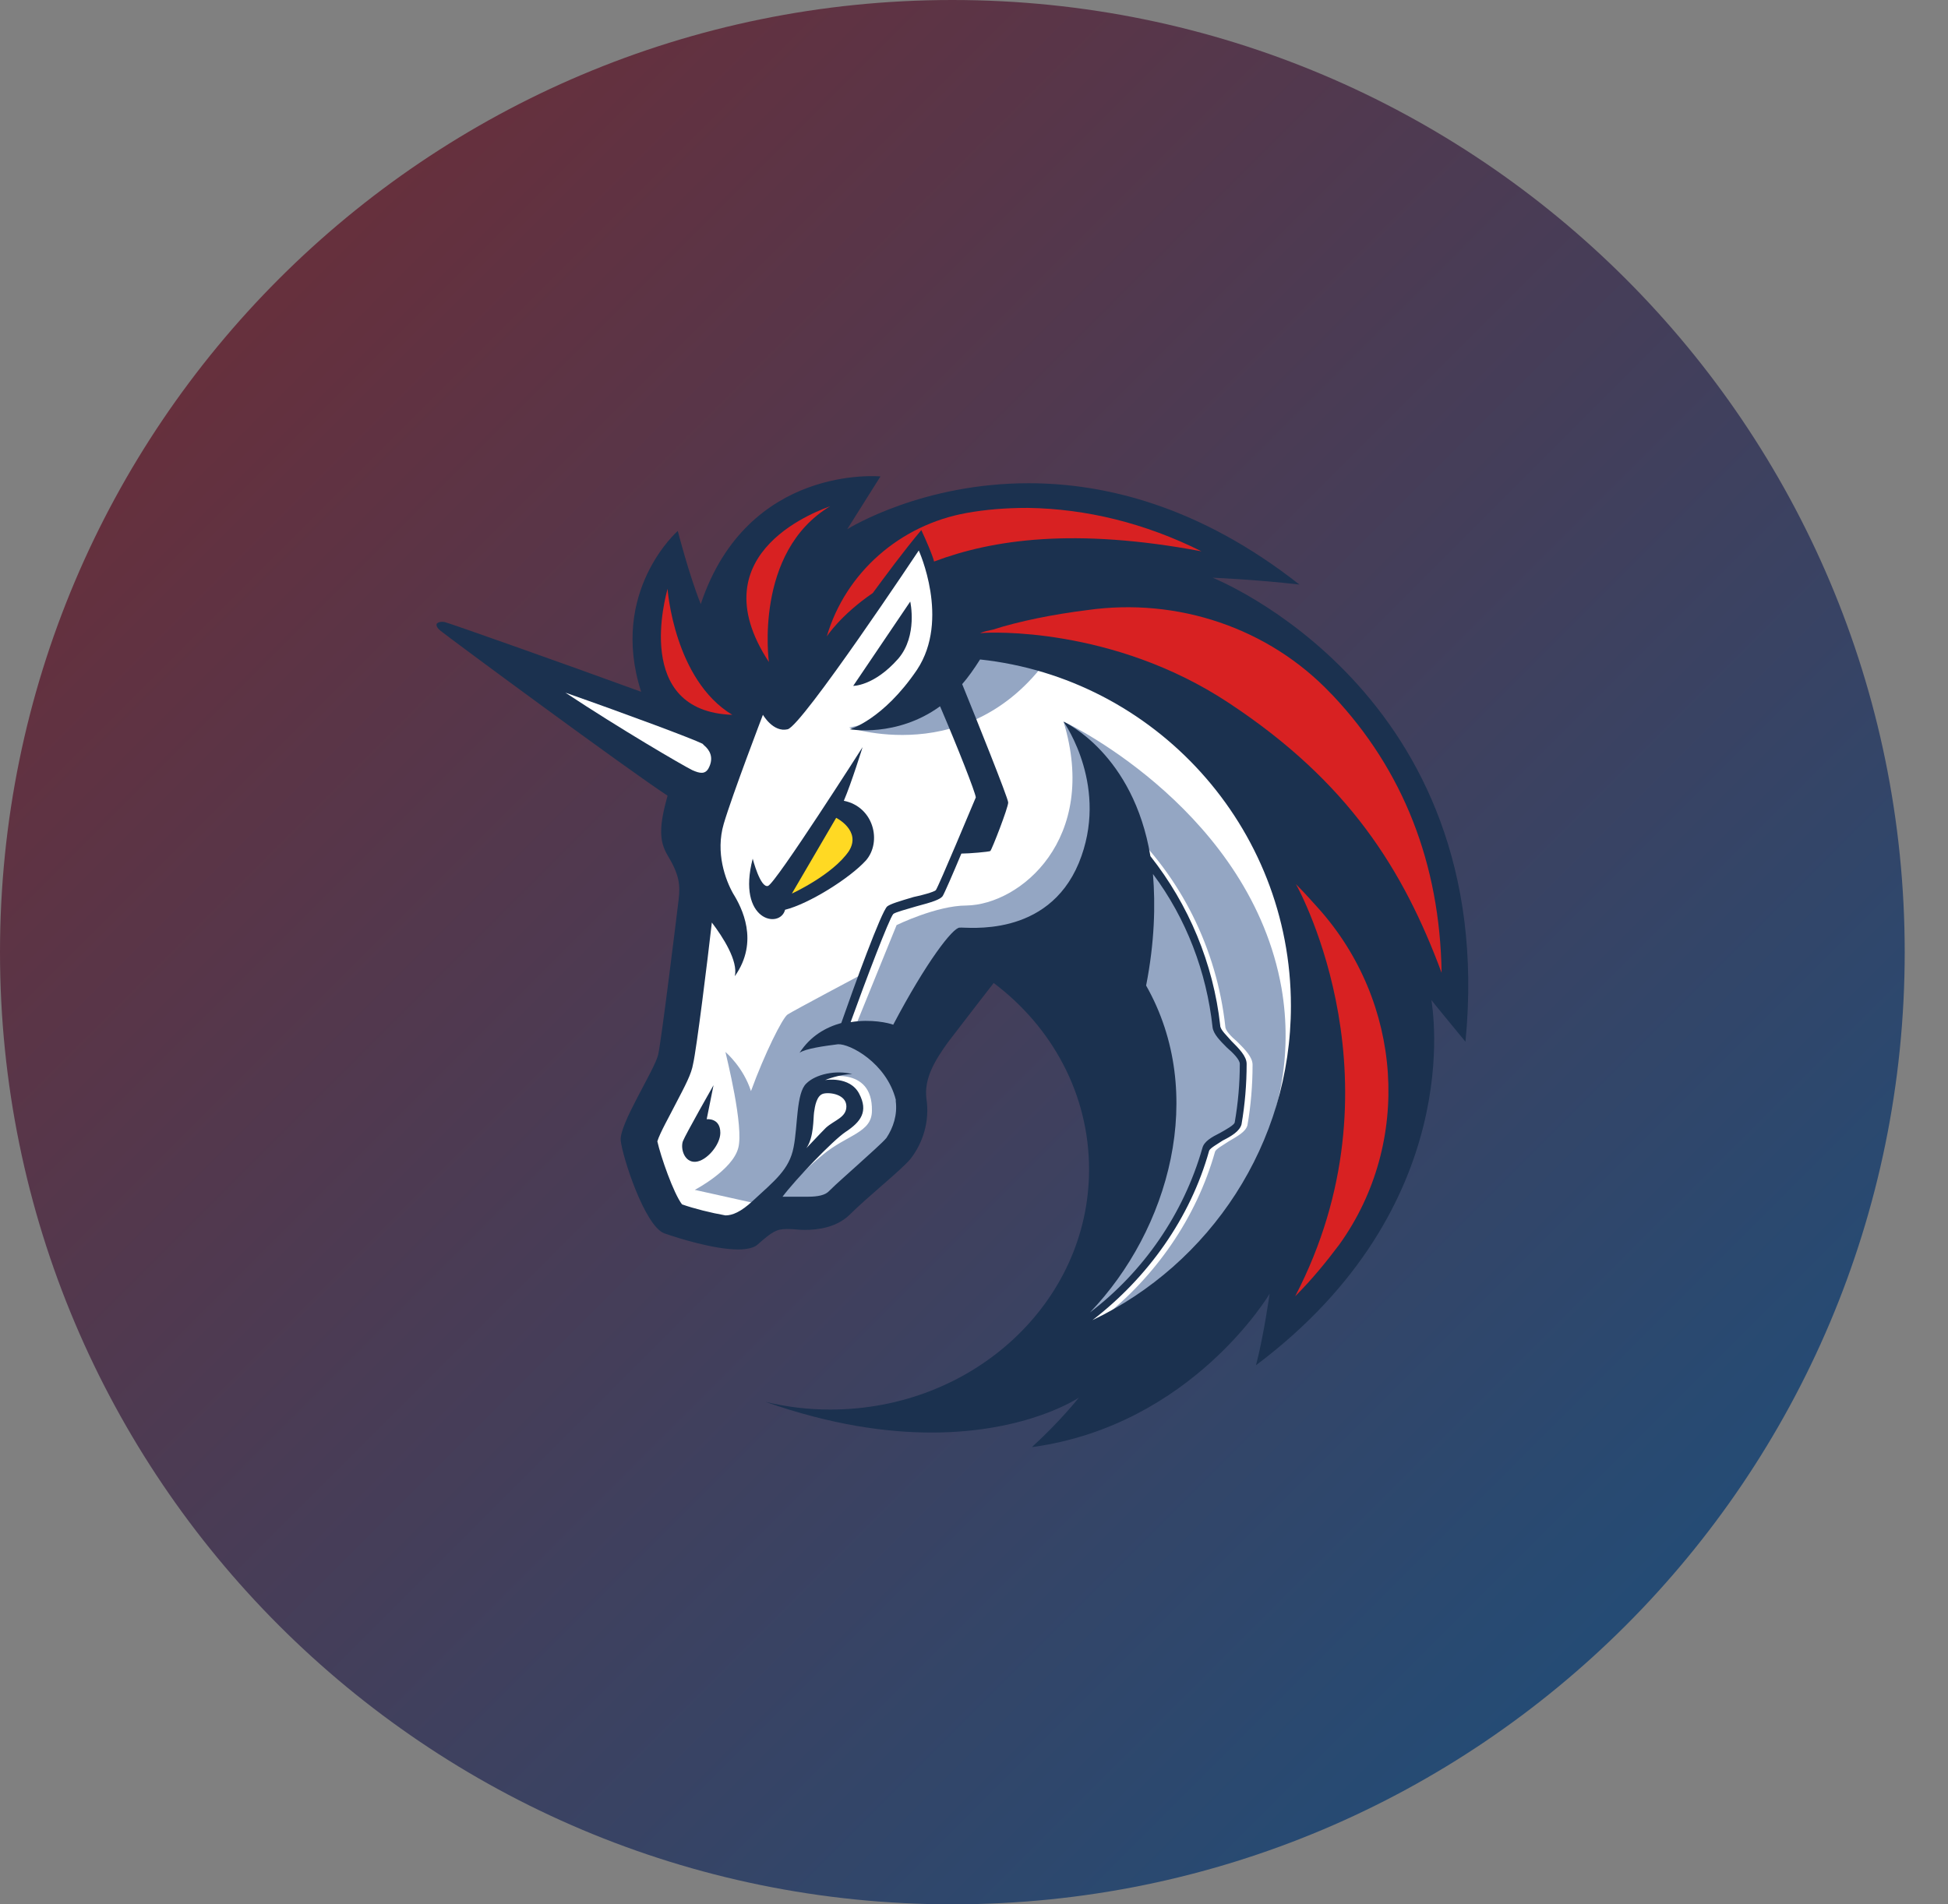 <svg width="45" height="44" viewBox="0 0 45 44" fill="none" xmlns="http://www.w3.org/2000/svg">
<rect x="0" y="0" width="45" height="44" fill="#808080" stroke="none"/>
<path d="M0 22C0 9.85 9.85 0 22 0C34.15 0 44 9.85 44 22C44 34.15 34.15 44 22 44C9.85 44 0 34.15 0 22Z" fill="url(#paint0_linear_1293_24345)"/>
<path d="M15.755 23.361L16.385 18.62L10.916 14.824L15.912 16.516L17.093 14.706L21.401 12.03L30.902 17.263L31.394 25.25L27.165 31.132L23.82 31.643L25.552 28.476V25.427L24.293 23.047L23.014 22.201L21.047 24.227V26.371L19.512 27.807L17.565 28.043L16.699 28.535L15.283 28.082L14.693 25.958L15.755 24.463V23.361Z" fill="white"/>
<path d="M24.489 14.784C23.447 14.568 22.306 14.627 22.306 14.627C22.306 14.627 21.932 16.358 19.611 16.811C19.63 16.811 22.68 17.853 24.489 14.784Z" fill="#94A6C3"/>
<path d="M25.433 30.482C26.692 29.499 27.637 28.141 28.069 26.607C28.089 26.548 28.266 26.45 28.384 26.371C28.581 26.253 28.777 26.154 28.817 25.997C28.896 25.545 28.935 25.073 28.935 24.601C28.935 24.423 28.758 24.246 28.581 24.069C28.443 23.951 28.305 23.814 28.305 23.715C28.109 21.925 27.282 20.253 25.965 19.033L25.827 19.171C27.105 20.371 27.932 22.004 28.109 23.735C28.128 23.892 28.286 24.05 28.443 24.207C28.581 24.325 28.738 24.502 28.738 24.581C28.738 25.033 28.699 25.486 28.62 25.938C28.601 26.017 28.423 26.096 28.286 26.174C28.089 26.273 27.912 26.371 27.873 26.528C27.401 28.2 26.319 29.656 24.883 30.6C25.138 30.049 25.945 28.259 26.378 27.355L26.299 24.443L23.801 22.023L22.384 22.22L20.83 24.738C20.83 24.738 21.558 25.663 20.535 26.745C19.532 27.807 18.745 28.043 18.745 28.043L18.017 27.65C18.234 27.374 18.666 26.961 19.001 26.686C19.571 26.213 20.142 26.174 20.142 25.663C20.161 24.601 19.02 24.896 19.02 24.896L18.607 25.289L18.43 26.745L17.565 27.827L17.466 27.807L16.05 27.492C16.05 27.492 16.916 27.04 17.053 26.528C17.191 26.037 16.778 24.404 16.758 24.305C16.778 24.325 17.171 24.66 17.348 25.21C17.663 24.345 18.076 23.518 18.194 23.44C18.312 23.361 19.906 22.515 19.906 22.515L19.375 23.912L19.768 23.696L20.712 21.374C20.712 21.374 21.637 20.922 22.325 20.922C23.565 20.902 25.394 19.387 24.568 16.673C24.804 16.771 28.896 18.817 29.604 22.83C30.135 25.919 28.384 28.81 25.433 30.482Z" fill="#94A6C3"/>
<path d="M16.325 25.86L16.483 25.073C16.483 25.073 15.834 26.214 15.774 26.371C15.716 26.548 15.814 26.863 16.07 26.843C16.325 26.823 16.64 26.45 16.64 26.174C16.64 25.82 16.325 25.86 16.325 25.86Z" fill="#1B314F"/>
<path d="M20.752 15.217C21.205 14.686 21.027 13.899 21.027 13.899L19.71 15.847C19.69 15.847 20.182 15.866 20.752 15.217Z" fill="#1B314F"/>
<path d="M28.011 13.348C28.011 13.348 28.994 13.388 30.017 13.506C27.716 11.696 25.532 11.165 23.762 11.165C21.323 11.165 19.67 12.168 19.572 12.227L20.339 11.008C20.339 11.008 17.27 10.712 16.188 13.958C15.913 13.27 15.657 12.267 15.657 12.267C15.657 12.267 14.064 13.663 14.811 15.984C12.982 15.316 10.365 14.391 10.267 14.371C10.129 14.352 10.09 14.411 10.09 14.411C10.09 14.411 10.051 14.47 10.169 14.568C10.385 14.745 14.516 17.794 15.421 18.384C15.224 19.093 15.224 19.427 15.421 19.761C15.696 20.214 15.716 20.45 15.677 20.784C15.637 21.119 15.283 24.01 15.205 24.364C15.126 24.718 14.3 25.977 14.339 26.351C14.378 26.725 14.89 28.318 15.342 28.495C15.677 28.613 16.503 28.869 17.054 28.869C17.25 28.869 17.427 28.83 17.506 28.751C17.841 28.456 17.939 28.397 18.175 28.397C18.195 28.397 18.214 28.397 18.234 28.397C18.332 28.397 18.45 28.417 18.588 28.417C18.903 28.417 19.316 28.358 19.611 28.082C20.044 27.65 20.791 27.059 21.027 26.784C21.323 26.41 21.48 25.899 21.401 25.387C21.342 24.915 21.598 24.502 21.893 24.089C22.267 23.597 22.955 22.712 22.955 22.712C24.313 23.735 25.158 25.289 25.158 27.02C25.158 30.089 22.483 32.568 19.178 32.568C18.667 32.568 18.175 32.508 17.683 32.39C19.198 32.922 20.477 33.099 21.519 33.099C23.742 33.099 24.922 32.292 24.922 32.292C24.922 32.292 24.509 32.823 23.84 33.433C23.86 33.433 23.86 33.433 23.86 33.433C27.539 32.922 29.329 29.892 29.329 29.892C29.329 29.892 29.191 30.876 29.014 31.544C33.912 27.866 33.086 23.263 33.066 23.105C33.106 23.165 33.597 23.755 33.853 24.069C34.64 15.965 28.011 13.348 28.011 13.348ZM20.477 26.292C20.398 26.391 20.064 26.686 19.827 26.902C19.591 27.119 19.336 27.335 19.139 27.532C19.06 27.61 18.903 27.65 18.667 27.65C18.588 27.65 18.509 27.65 18.45 27.65C18.411 27.65 18.372 27.65 18.332 27.65C18.293 27.65 18.273 27.65 18.254 27.65C18.195 27.65 18.136 27.65 18.077 27.65C18.372 27.256 19.237 26.351 19.532 26.154C19.887 25.919 20.064 25.682 19.847 25.269C19.631 24.856 19.06 24.955 19.06 24.955C19.06 24.955 19.395 24.817 19.69 24.817C19.316 24.718 18.844 24.817 18.628 25.033C18.391 25.25 18.431 26.017 18.332 26.509C18.234 27.02 17.9 27.276 17.388 27.748C17.113 28.004 16.916 28.082 16.759 28.082C16.424 28.023 16.031 27.925 15.755 27.827C15.559 27.571 15.264 26.725 15.185 26.371C15.244 26.174 15.48 25.761 15.598 25.525C15.834 25.073 15.972 24.817 16.011 24.581C16.09 24.246 16.346 22.181 16.444 21.315C16.7 21.65 17.054 22.201 16.975 22.555C17.546 21.748 17.132 20.961 16.936 20.646C16.759 20.332 16.523 19.702 16.719 19.034C16.916 18.365 17.624 16.515 17.624 16.515C17.624 16.515 17.86 16.929 18.195 16.85C18.529 16.771 21.224 12.719 21.224 12.719C21.224 12.719 21.952 14.312 21.185 15.473C20.398 16.634 19.631 16.85 19.631 16.85C19.631 16.85 20.713 17.047 21.716 16.319C22.129 17.283 22.523 18.286 22.542 18.424C22.483 18.561 21.696 20.45 21.618 20.568C21.578 20.607 21.303 20.686 21.106 20.725C20.772 20.824 20.575 20.883 20.496 20.942C20.359 21.06 19.729 22.791 19.434 23.637C19.08 23.735 18.726 23.932 18.47 24.325C18.608 24.227 19.041 24.168 19.355 24.128C19.631 24.109 20.477 24.561 20.693 25.407C20.693 25.427 20.693 25.427 20.693 25.446C20.732 25.761 20.634 26.056 20.477 26.292ZM18.628 26.528C18.805 26.273 18.785 25.84 18.805 25.702C18.824 25.564 18.863 25.309 19.021 25.269C19.178 25.23 19.552 25.289 19.552 25.564C19.552 25.82 19.277 25.879 19.08 26.056C18.942 26.194 18.667 26.489 18.628 26.528ZM26.476 22.771C26.673 21.768 26.693 20.902 26.634 20.194C27.401 21.217 27.873 22.456 28.011 23.735C28.03 23.892 28.188 24.05 28.345 24.207C28.483 24.325 28.64 24.483 28.64 24.581C28.64 25.033 28.601 25.486 28.522 25.938C28.503 25.997 28.326 26.096 28.188 26.174C27.991 26.273 27.814 26.371 27.775 26.528C27.342 28.043 26.417 29.381 25.178 30.325C27.008 28.417 27.893 25.269 26.476 22.771ZM25.237 30.502C26.516 29.518 27.499 28.141 27.932 26.587C27.952 26.528 28.129 26.43 28.247 26.351C28.444 26.253 28.64 26.135 28.68 25.977C28.758 25.525 28.798 25.053 28.798 24.581C28.798 24.404 28.621 24.227 28.444 24.05C28.345 23.932 28.188 23.794 28.188 23.696C28.03 22.26 27.46 20.902 26.575 19.781C26.181 17.42 24.608 16.693 24.568 16.673C24.608 16.732 25.631 18.207 24.922 19.938C24.195 21.689 22.326 21.414 22.168 21.433C22.011 21.433 21.401 22.22 20.634 23.676C20.536 23.637 20.122 23.538 19.65 23.617C20.005 22.633 20.536 21.237 20.634 21.119C20.673 21.079 20.968 21.001 21.165 20.942C21.539 20.843 21.716 20.784 21.775 20.706C21.814 20.646 22.011 20.194 22.208 19.722C22.385 19.722 22.837 19.683 22.877 19.663C22.916 19.624 23.29 18.66 23.29 18.542C23.29 18.443 22.523 16.535 22.227 15.807C22.365 15.65 22.503 15.453 22.64 15.237C26.673 15.67 29.821 19.093 29.821 23.243C29.821 26.43 27.952 29.204 25.237 30.502Z" fill="#1B314F"/>
<path d="M30.942 28.751C30.646 29.145 30.312 29.558 29.919 29.951C32.456 25.073 30.037 20.607 29.938 20.43C30.115 20.607 30.292 20.804 30.45 20.981C32.397 23.145 32.633 26.391 30.942 28.751Z" fill="#D82122"/>
<path d="M20.005 19.879C20.378 19.447 20.182 18.64 19.493 18.502C19.67 18.089 19.926 17.263 19.926 17.263C19.926 17.263 17.919 20.41 17.742 20.469C17.565 20.528 17.388 19.84 17.388 19.84C17.015 21.276 18.018 21.473 18.136 21.02C18.687 20.883 19.631 20.292 20.005 19.879Z" fill="#1B314F"/>
<path d="M18.293 20.646L19.316 18.896C19.316 18.896 19.906 19.191 19.611 19.663C19.237 20.214 18.293 20.646 18.293 20.646Z" fill="#FFD923"/>
<path d="M33.302 22.476C32.417 20.096 31.158 18.07 28.384 16.24C25.709 14.47 22.837 14.607 22.679 14.627C22.66 14.627 22.64 14.627 22.64 14.627C22.738 14.588 22.837 14.568 22.935 14.548C23.545 14.352 24.332 14.194 25.119 14.096C27.204 13.801 29.309 14.509 30.745 16.024C30.764 16.044 30.764 16.044 30.784 16.063C32.417 17.794 33.263 19.958 33.302 22.476Z" fill="#D82122"/>
<path d="M16.916 16.516C14.614 16.437 15.382 13.762 15.421 13.604C15.421 13.624 15.578 15.709 16.916 16.516Z" fill="#D82122"/>
<path d="M16.268 17.224C16.386 17.322 16.504 17.499 16.366 17.755C16.287 17.892 16.169 17.873 15.992 17.794C15.756 17.676 14.34 16.85 13.061 16.004C14.517 16.515 15.992 17.066 16.228 17.184C16.228 17.184 16.248 17.204 16.268 17.224Z" fill="white"/>
<path d="M27.755 12.738C24.824 12.188 22.935 12.463 21.578 12.974C21.538 12.817 21.401 12.502 21.283 12.247C20.87 12.738 20.437 13.329 20.162 13.702C19.414 14.214 19.099 14.706 19.099 14.706C19.532 13.23 20.791 12.129 22.325 11.853C22.758 11.774 23.23 11.735 23.742 11.735C25.099 11.755 26.456 12.089 27.755 12.738Z" fill="#D82122"/>
<path d="M19.178 11.696C17.408 12.758 17.762 15.296 17.762 15.296C16.07 12.719 19.04 11.755 19.178 11.696Z" fill="#D82122"/>
<defs>
<linearGradient id="paint0_linear_1293_24345" x1="0" y1="0" x2="44.002" y2="44.002" gradientUnits="userSpaceOnUse">
<stop stop-color="#742A31"/>
<stop offset="1" stop-color="#175180"/>
</linearGradient>
</defs>
</svg>
